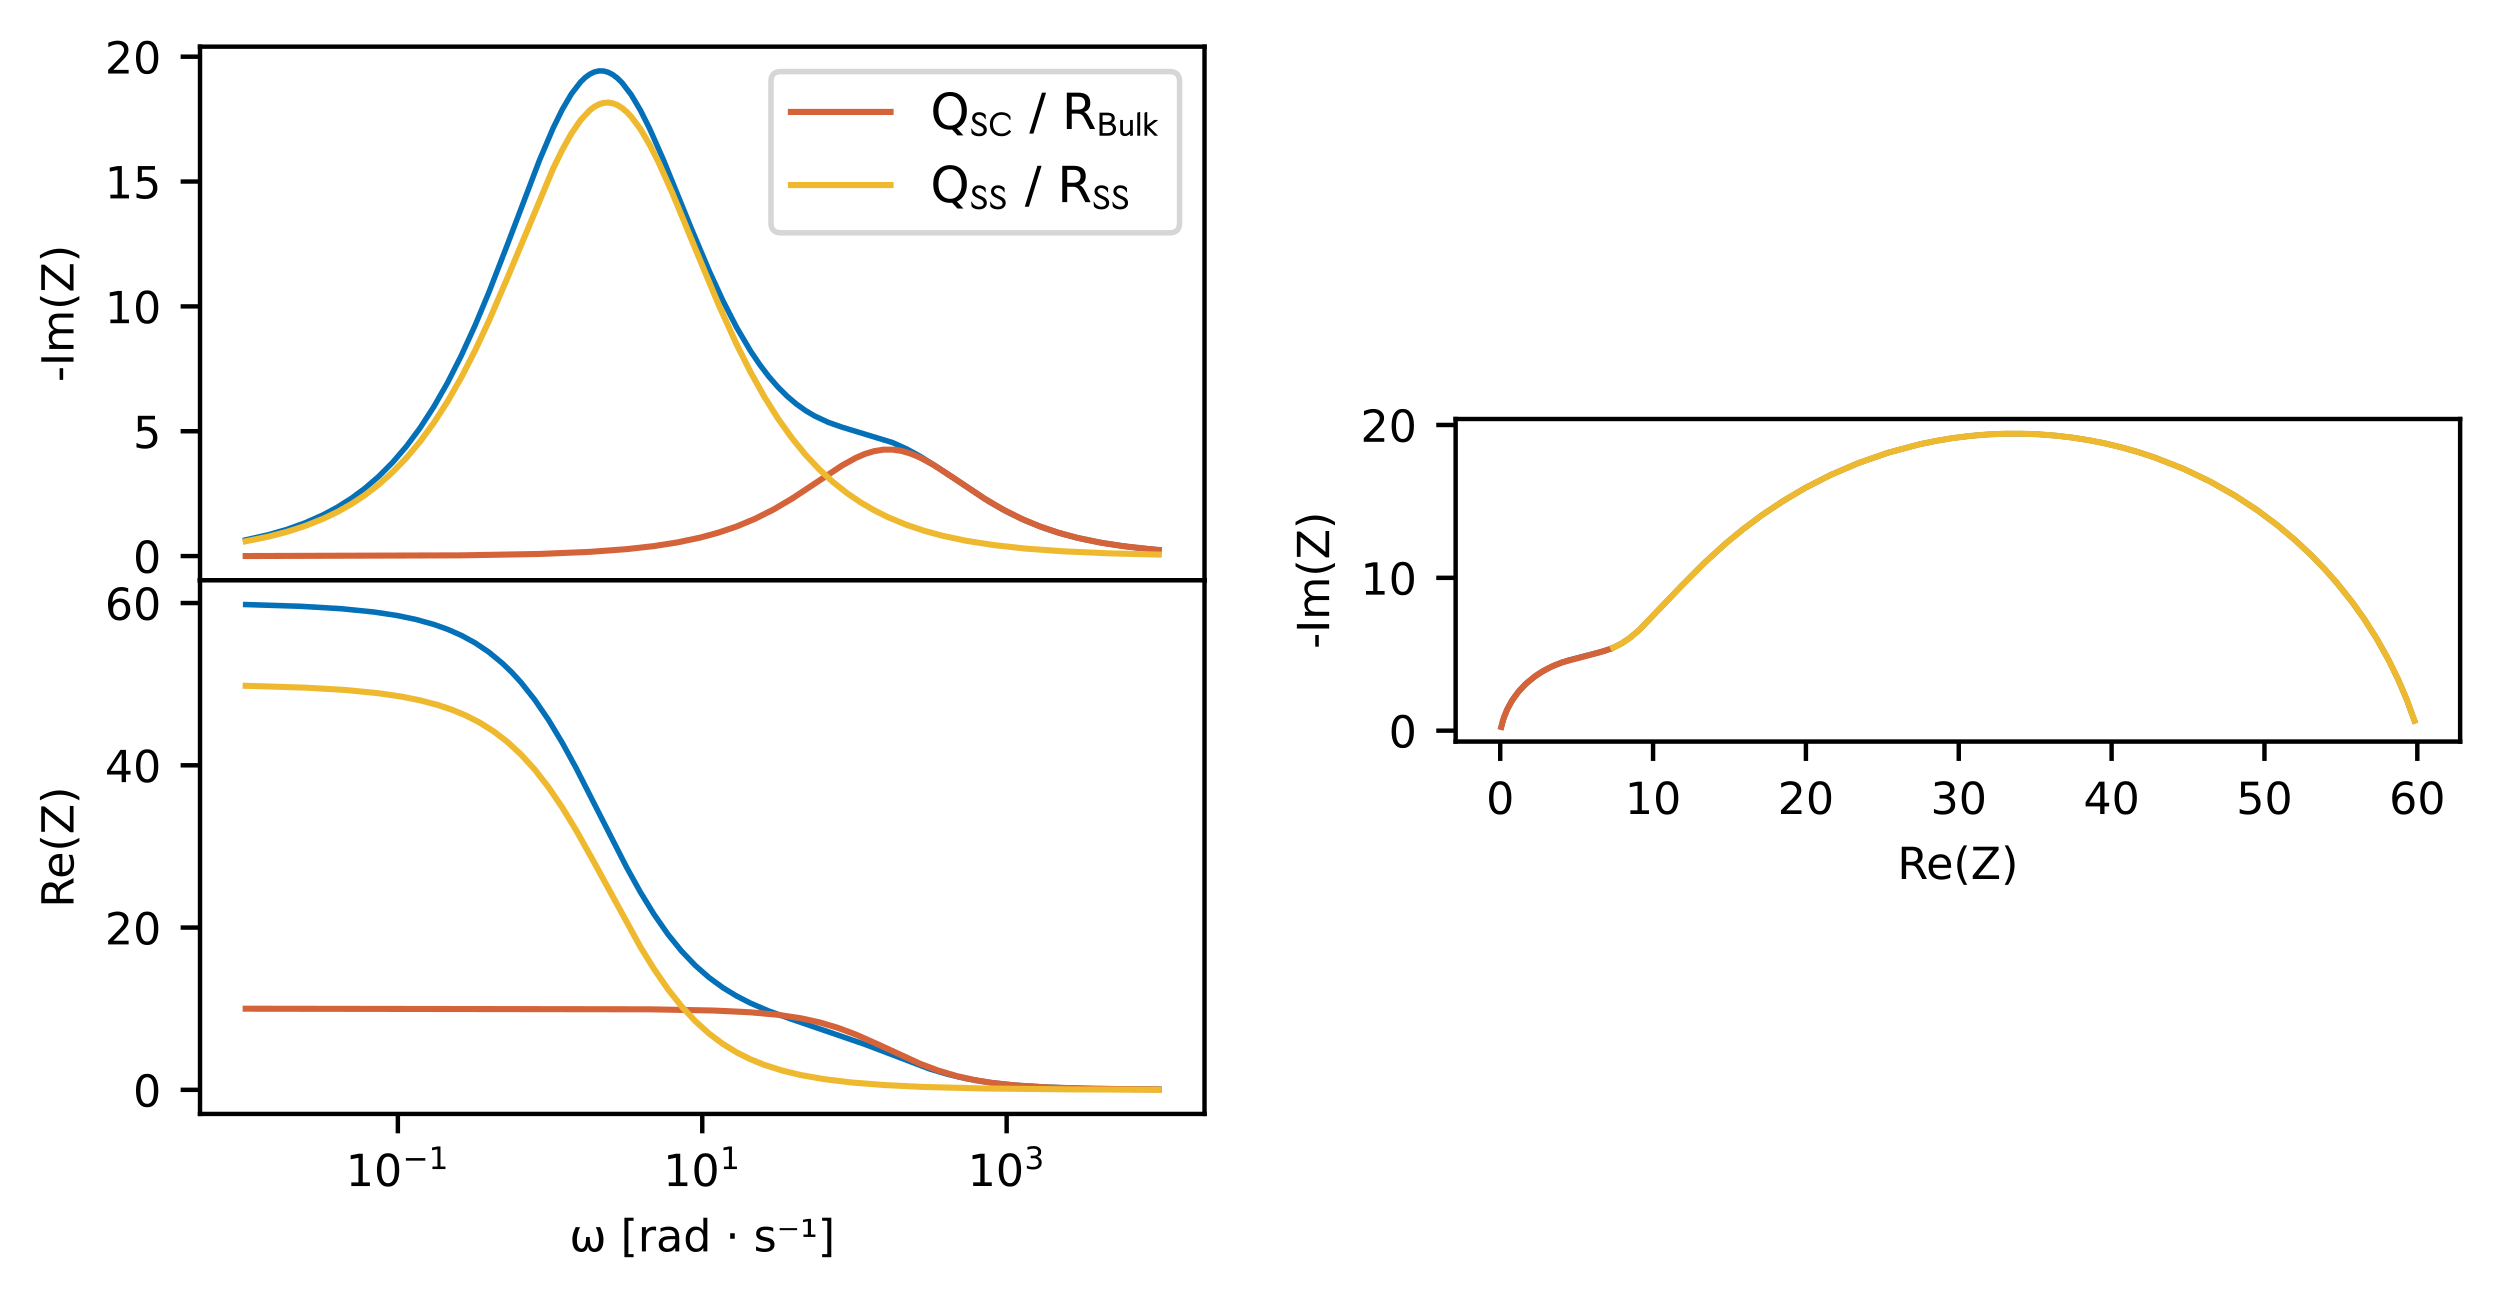 <?xml version="1.0" encoding="utf-8" standalone="no"?>
<!DOCTYPE svg PUBLIC "-//W3C//DTD SVG 1.1//EN"
  "http://www.w3.org/Graphics/SVG/1.1/DTD/svg11.dtd">
<!-- Created with matplotlib (https://matplotlib.org/) -->
<svg height="234.867pt" version="1.1" viewBox="0 0 451.511 234.867" width="451.511pt" xmlns="http://www.w3.org/2000/svg" xmlns:xlink="http://www.w3.org/1999/xlink">
 <defs>
  <style type="text/css">
*{stroke-linecap:butt;stroke-linejoin:round;}
  </style>
 </defs>
 <g id="figure_1">
  <g id="patch_1">
   <path d="M 0 234.867 
L 451.511 234.867 
L 451.511 0 
L 0 0 
z
" style="fill:#ffffff;"/>
  </g>
  <g id="axes_1">
   <g id="patch_2">
    <path d="M 36.123 104.804 
L 217.54 104.804 
L 217.54 8.426 
L 36.123 8.426 
z
" style="fill:#ffffff;"/>
   </g>
   <g id="matplotlib.axis_1"/>
   <g id="matplotlib.axis_2">
    <g id="ytick_1">
     <g id="line2d_1">
      <defs>
       <path d="M 0 0 
L -3.5 0 
" id="m0606ff67c3" style="stroke:#000000;stroke-width:0.8;"/>
      </defs>
      <g>
       <use style="stroke:#000000;stroke-width:0.8;" x="36.123" xlink:href="#m0606ff67c3" y="100.43"/>
      </g>
     </g>
     <g id="text_1">
      <!-- 0 -->
      <defs>
       <path d="M 31.781 66.406 
Q 24.172 66.406 20.328 58.906 
Q 16.5 51.422 16.5 36.375 
Q 16.5 21.391 20.328 13.891 
Q 24.172 6.391 31.781 6.391 
Q 39.453 6.391 43.281 13.891 
Q 47.125 21.391 47.125 36.375 
Q 47.125 51.422 43.281 58.906 
Q 39.453 66.406 31.781 66.406 
z
M 31.781 74.219 
Q 44.047 74.219 50.516 64.516 
Q 56.984 54.828 56.984 36.375 
Q 56.984 17.969 50.516 8.266 
Q 44.047 -1.422 31.781 -1.422 
Q 19.531 -1.422 13.062 8.266 
Q 6.594 17.969 6.594 36.375 
Q 6.594 54.828 13.062 64.516 
Q 19.531 74.219 31.781 74.219 
z
" id="DejaVuSans-48"/>
      </defs>
      <g transform="translate(24.032 103.469)scale(0.08 -0.08)">
       <use xlink:href="#DejaVuSans-48"/>
      </g>
     </g>
    </g>
    <g id="ytick_2">
     <g id="line2d_2">
      <g>
       <use style="stroke:#000000;stroke-width:0.8;" x="36.123" xlink:href="#m0606ff67c3" y="77.882"/>
      </g>
     </g>
     <g id="text_2">
      <!-- 5 -->
      <defs>
       <path d="M 10.797 72.906 
L 49.516 72.906 
L 49.516 64.594 
L 19.828 64.594 
L 19.828 46.734 
Q 21.969 47.469 24.109 47.828 
Q 26.266 48.188 28.422 48.188 
Q 40.625 48.188 47.75 41.5 
Q 54.891 34.812 54.891 23.391 
Q 54.891 11.625 47.562 5.094 
Q 40.234 -1.422 26.906 -1.422 
Q 22.312 -1.422 17.547 -0.641 
Q 12.797 0.141 7.719 1.703 
L 7.719 11.625 
Q 12.109 9.234 16.797 8.062 
Q 21.484 6.891 26.703 6.891 
Q 35.156 6.891 40.078 11.328 
Q 45.016 15.766 45.016 23.391 
Q 45.016 31 40.078 35.438 
Q 35.156 39.891 26.703 39.891 
Q 22.75 39.891 18.812 39.016 
Q 14.891 38.141 10.797 36.281 
z
" id="DejaVuSans-53"/>
      </defs>
      <g transform="translate(24.032 80.922)scale(0.08 -0.08)">
       <use xlink:href="#DejaVuSans-53"/>
      </g>
     </g>
    </g>
    <g id="ytick_3">
     <g id="line2d_3">
      <g>
       <use style="stroke:#000000;stroke-width:0.8;" x="36.123" xlink:href="#m0606ff67c3" y="55.335"/>
      </g>
     </g>
     <g id="text_3">
      <!-- 10 -->
      <defs>
       <path d="M 12.406 8.297 
L 28.516 8.297 
L 28.516 63.922 
L 10.984 60.406 
L 10.984 69.391 
L 28.422 72.906 
L 38.281 72.906 
L 38.281 8.297 
L 54.391 8.297 
L 54.391 0 
L 12.406 0 
z
" id="DejaVuSans-49"/>
      </defs>
      <g transform="translate(18.942 58.374)scale(0.08 -0.08)">
       <use xlink:href="#DejaVuSans-49"/>
       <use x="63.623" xlink:href="#DejaVuSans-48"/>
      </g>
     </g>
    </g>
    <g id="ytick_4">
     <g id="line2d_4">
      <g>
       <use style="stroke:#000000;stroke-width:0.8;" x="36.123" xlink:href="#m0606ff67c3" y="32.787"/>
      </g>
     </g>
     <g id="text_4">
      <!-- 15 -->
      <g transform="translate(18.942 35.826)scale(0.08 -0.08)">
       <use xlink:href="#DejaVuSans-49"/>
       <use x="63.623" xlink:href="#DejaVuSans-53"/>
      </g>
     </g>
    </g>
    <g id="ytick_5">
     <g id="line2d_5">
      <g>
       <use style="stroke:#000000;stroke-width:0.8;" x="36.123" xlink:href="#m0606ff67c3" y="10.239"/>
      </g>
     </g>
     <g id="text_5">
      <!-- 20 -->
      <defs>
       <path d="M 19.188 8.297 
L 53.609 8.297 
L 53.609 0 
L 7.328 0 
L 7.328 8.297 
Q 12.938 14.109 22.625 23.891 
Q 32.328 33.688 34.812 36.531 
Q 39.547 41.844 41.422 45.531 
Q 43.312 49.219 43.312 52.781 
Q 43.312 58.594 39.234 62.25 
Q 35.156 65.922 28.609 65.922 
Q 23.969 65.922 18.812 64.312 
Q 13.672 62.703 7.812 59.422 
L 7.812 69.391 
Q 13.766 71.781 18.938 73 
Q 24.125 74.219 28.422 74.219 
Q 39.75 74.219 46.484 68.547 
Q 53.219 62.891 53.219 53.422 
Q 53.219 48.922 51.531 44.891 
Q 49.859 40.875 45.406 35.406 
Q 44.188 33.984 37.641 27.219 
Q 31.109 20.453 19.188 8.297 
z
" id="DejaVuSans-50"/>
      </defs>
      <g transform="translate(18.942 13.279)scale(0.08 -0.08)">
       <use xlink:href="#DejaVuSans-50"/>
       <use x="63.623" xlink:href="#DejaVuSans-48"/>
      </g>
     </g>
    </g>
    <g id="text_6">
     <!-- -Im(Z) -->
     <defs>
      <path d="M 4.891 31.391 
L 31.203 31.391 
L 31.203 23.391 
L 4.891 23.391 
z
" id="DejaVuSans-45"/>
      <path d="M 9.812 72.906 
L 19.672 72.906 
L 19.672 0 
L 9.812 0 
z
" id="DejaVuSans-73"/>
      <path d="M 52 44.188 
Q 55.375 50.25 60.062 53.125 
Q 64.75 56 71.094 56 
Q 79.641 56 84.281 50.016 
Q 88.922 44.047 88.922 33.016 
L 88.922 0 
L 79.891 0 
L 79.891 32.719 
Q 79.891 40.578 77.094 44.375 
Q 74.312 48.188 68.609 48.188 
Q 61.625 48.188 57.562 43.547 
Q 53.516 38.922 53.516 30.906 
L 53.516 0 
L 44.484 0 
L 44.484 32.719 
Q 44.484 40.625 41.703 44.406 
Q 38.922 48.188 33.109 48.188 
Q 26.219 48.188 22.156 43.531 
Q 18.109 38.875 18.109 30.906 
L 18.109 0 
L 9.078 0 
L 9.078 54.688 
L 18.109 54.688 
L 18.109 46.188 
Q 21.188 51.219 25.484 53.609 
Q 29.781 56 35.688 56 
Q 41.656 56 45.828 52.969 
Q 50 49.953 52 44.188 
z
" id="DejaVuSans-109"/>
      <path d="M 31 75.875 
Q 24.469 64.656 21.281 53.656 
Q 18.109 42.672 18.109 31.391 
Q 18.109 20.125 21.312 9.062 
Q 24.516 -2 31 -13.188 
L 23.188 -13.188 
Q 15.875 -1.703 12.234 9.375 
Q 8.594 20.453 8.594 31.391 
Q 8.594 42.281 12.203 53.312 
Q 15.828 64.359 23.188 75.875 
z
" id="DejaVuSans-40"/>
      <path d="M 5.609 72.906 
L 62.891 72.906 
L 62.891 65.375 
L 16.797 8.297 
L 64.016 8.297 
L 64.016 0 
L 4.5 0 
L 4.5 7.516 
L 50.594 64.594 
L 5.609 64.594 
z
" id="DejaVuSans-90"/>
      <path d="M 8.016 75.875 
L 15.828 75.875 
Q 23.141 64.359 26.781 53.312 
Q 30.422 42.281 30.422 31.391 
Q 30.422 20.453 26.781 9.375 
Q 23.141 -1.703 15.828 -13.188 
L 8.016 -13.188 
Q 14.5 -2 17.703 9.062 
Q 20.906 20.125 20.906 31.391 
Q 20.906 42.672 17.703 53.656 
Q 14.5 64.656 8.016 75.875 
z
" id="DejaVuSans-41"/>
     </defs>
     <g transform="translate(13.279 68.995)rotate(-90)scale(0.08 -0.08)">
      <use xlink:href="#DejaVuSans-45"/>
      <use x="36.084" xlink:href="#DejaVuSans-73"/>
      <use x="65.576" xlink:href="#DejaVuSans-109"/>
      <use x="162.988" xlink:href="#DejaVuSans-40"/>
      <use x="202.002" xlink:href="#DejaVuSans-90"/>
      <use x="270.508" xlink:href="#DejaVuSans-41"/>
     </g>
    </g>
   </g>
   <g id="line2d_6">
    <path clip-path="url(#p1d1121c92b)" d="M 44.369 97.506 
L 48.513 96.569 
L 51.828 95.61 
L 55.143 94.416 
L 58.458 92.934 
L 60.944 91.593 
L 63.43 90.021 
L 65.917 88.181 
L 68.403 86.033 
L 70.889 83.533 
L 73.376 80.635 
L 75.862 77.292 
L 78.348 73.46 
L 80.835 69.103 
L 83.321 64.198 
L 85.807 58.749 
L 88.293 52.798 
L 91.609 44.255 
L 97.41 28.987 
L 99.896 23.137 
L 101.554 19.759 
L 103.211 16.941 
L 104.869 14.79 
L 105.698 13.993 
L 106.526 13.393 
L 107.355 12.997 
L 108.184 12.807 
L 109.013 12.825 
L 109.841 13.051 
L 110.67 13.481 
L 111.499 14.108 
L 112.328 14.926 
L 113.985 17.092 
L 115.643 19.881 
L 117.3 23.176 
L 119.787 28.798 
L 124.759 41.036 
L 128.074 48.912 
L 130.561 54.312 
L 133.047 59.148 
L 135.533 63.365 
L 137.191 65.824 
L 138.848 68.004 
L 140.506 69.913 
L 142.163 71.563 
L 143.821 72.97 
L 145.478 74.153 
L 147.136 75.135 
L 149.622 76.29 
L 152.109 77.161 
L 161.225 79.943 
L 163.711 81.065 
L 166.198 82.425 
L 169.513 84.533 
L 178.629 90.606 
L 181.944 92.471 
L 185.259 94.057 
L 188.574 95.368 
L 191.889 96.432 
L 195.205 97.285 
L 199.348 98.108 
L 204.321 98.823 
L 209.294 99.321 
L 209.294 99.321 
" style="fill:none;stroke:#0370b8;stroke-linecap:square;"/>
   </g>
   <g id="line2d_7">
    <path clip-path="url(#p1d1121c92b)" d="M 44.369 100.423 
L 83.321 100.297 
L 97.41 100.046 
L 106.526 99.669 
L 113.156 99.18 
L 118.129 98.621 
L 122.273 97.972 
L 126.417 97.101 
L 129.732 96.199 
L 133.047 95.076 
L 136.362 93.694 
L 139.677 92.029 
L 142.992 90.082 
L 147.136 87.345 
L 152.109 84.05 
L 154.595 82.68 
L 156.252 81.97 
L 157.91 81.469 
L 159.567 81.207 
L 161.225 81.203 
L 162.883 81.455 
L 164.54 81.947 
L 166.198 82.651 
L 168.684 84.013 
L 171.999 86.171 
L 177.8 90.043 
L 181.115 91.995 
L 184.431 93.666 
L 187.746 95.053 
L 191.061 96.181 
L 194.376 97.086 
L 198.52 97.961 
L 202.663 98.612 
L 207.636 99.175 
L 209.294 99.321 
L 209.294 99.321 
" style="fill:none;stroke:#d56339;stroke-linecap:square;stroke-width:1.1;"/>
   </g>
   <g id="line2d_8">
    <path clip-path="url(#p1d1121c92b)" d="M 44.369 97.758 
L 48.513 96.912 
L 51.828 96.048 
L 55.143 94.977 
L 58.458 93.649 
L 60.944 92.451 
L 63.43 91.049 
L 65.917 89.41 
L 68.403 87.501 
L 70.889 85.282 
L 73.376 82.712 
L 75.862 79.751 
L 78.348 76.357 
L 80.835 72.496 
L 83.321 68.143 
L 85.807 63.293 
L 88.293 57.971 
L 91.609 50.261 
L 99.896 30.447 
L 101.554 27.055 
L 103.211 24.098 
L 104.869 21.684 
L 106.526 19.906 
L 107.355 19.279 
L 108.184 18.837 
L 109.013 18.585 
L 109.841 18.524 
L 110.67 18.657 
L 111.499 18.98 
L 112.328 19.492 
L 113.156 20.185 
L 113.985 21.054 
L 115.643 23.278 
L 117.3 26.076 
L 118.958 29.343 
L 121.444 34.884 
L 125.588 44.95 
L 129.732 54.908 
L 133.047 62.219 
L 135.533 67.17 
L 138.02 71.627 
L 140.506 75.589 
L 142.992 79.078 
L 145.478 82.127 
L 147.965 84.775 
L 150.451 87.064 
L 152.937 89.035 
L 155.424 90.727 
L 157.91 92.176 
L 160.396 93.414 
L 163.711 94.787 
L 167.026 95.895 
L 170.341 96.788 
L 174.485 97.664 
L 179.458 98.443 
L 185.259 99.081 
L 191.889 99.564 
L 200.177 99.932 
L 209.294 100.16 
L 209.294 100.16 
" style="fill:none;stroke:#eeb92e;stroke-linecap:square;stroke-width:1.1;"/>
   </g>
   <g id="patch_3">
    <path d="M 36.123 104.804 
L 36.123 8.426 
" style="fill:none;stroke:#000000;stroke-linecap:square;stroke-linejoin:miter;stroke-width:0.8;"/>
   </g>
   <g id="patch_4">
    <path d="M 217.54 104.804 
L 217.54 8.426 
" style="fill:none;stroke:#000000;stroke-linecap:square;stroke-linejoin:miter;stroke-width:0.8;"/>
   </g>
   <g id="patch_5">
    <path d="M 36.123 104.804 
L 217.54 104.804 
" style="fill:none;stroke:#000000;stroke-linecap:square;stroke-linejoin:miter;stroke-width:0.8;"/>
   </g>
   <g id="patch_6">
    <path d="M 36.123 8.426 
L 217.54 8.426 
" style="fill:none;stroke:#000000;stroke-linecap:square;stroke-linejoin:miter;stroke-width:0.8;"/>
   </g>
   <g id="legend_1">
    <g id="patch_7">
     <path d="M 141.04 42.047 
L 211.24 42.047 
Q 213.04 42.047 213.04 40.247 
L 213.04 14.726 
Q 213.04 12.926 211.24 12.926 
L 141.04 12.926 
Q 139.24 12.926 139.24 14.726 
L 139.24 40.247 
Q 139.24 42.047 141.04 42.047 
z
" style="fill:#ffffff;opacity:0.8;stroke:#cccccc;stroke-linejoin:miter;"/>
    </g>
    <g id="line2d_9">
     <path d="M 142.84 20.214 
L 160.84 20.214 
" style="fill:none;stroke:#d56339;stroke-linecap:square;stroke-width:1.1;"/>
    </g>
    <g id="line2d_10"/>
    <g id="text_7">
     <!-- Q$\rm _{SC}$ / R$\rm _{Bulk}$ -->
     <defs>
      <path d="M 39.406 66.219 
Q 28.656 66.219 22.328 58.203 
Q 16.016 50.203 16.016 36.375 
Q 16.016 22.609 22.328 14.594 
Q 28.656 6.594 39.406 6.594 
Q 50.141 6.594 56.422 14.594 
Q 62.703 22.609 62.703 36.375 
Q 62.703 50.203 56.422 58.203 
Q 50.141 66.219 39.406 66.219 
z
M 53.219 1.312 
L 66.219 -12.891 
L 54.297 -12.891 
L 43.5 -1.219 
Q 41.891 -1.312 41.031 -1.359 
Q 40.188 -1.422 39.406 -1.422 
Q 24.031 -1.422 14.812 8.859 
Q 5.609 19.141 5.609 36.375 
Q 5.609 53.656 14.812 63.938 
Q 24.031 74.219 39.406 74.219 
Q 54.734 74.219 63.906 63.938 
Q 73.094 53.656 73.094 36.375 
Q 73.094 23.688 67.984 14.641 
Q 62.891 5.609 53.219 1.312 
z
" id="DejaVuSans-81"/>
      <path d="M 44.906 47.703 
L 43 47.703 
Q 40.594 53.703 35.797 56.844 
Q 31 60 25.203 60 
Q 20.594 60 17.594 57.203 
Q 14.594 54.406 14.594 50.5 
Q 14.594 43.5 28.703 37.797 
Q 39.406 33.594 43.75 28.844 
Q 48.094 24.094 48.094 16.797 
Q 48.094 9.406 42.406 4.094 
Q 36.297 -1.406 25.797 -1.406 
Q 11.203 -1.406 4.5 7 
L 3.203 20.5 
L 5 20.5 
Q 8.297 13.203 14 9.703 
Q 19.703 6.203 25.406 6.203 
Q 31.703 6.203 35.453 8.844 
Q 39.203 11.5 39.203 15.797 
Q 39.203 20.297 36.203 23.297 
Q 33.203 26.297 26.406 29.094 
Q 15.5 33.5 10.797 38.25 
Q 6.094 43 6.094 50.094 
Q 6.094 58 11.594 62.797 
Q 17.094 67.594 25.703 67.594 
Q 38.094 67.594 44.906 59.594 
z
" id="STIXGeneral-Regular-120242"/>
      <path d="M 58.594 17 
L 63.703 11.906 
Q 53.406 -1.406 36.406 -1.406 
Q 20.703 -1.406 11.703 8.25 
Q 2.703 17.906 2.703 33.297 
Q 2.703 48.094 12.047 57.844 
Q 21.406 67.594 36.297 67.594 
Q 43.797 67.594 50.688 64.641 
Q 57.594 61.703 61.703 55.406 
L 61.703 45.297 
L 59.797 45.297 
Q 56.5 53.297 50.141 56.641 
Q 43.797 60 36.406 60 
Q 25.297 60 18.438 52.453 
Q 11.594 44.906 11.594 33.5 
Q 11.594 21.094 18.297 13.641 
Q 25 6.203 36.703 6.203 
Q 49 6.203 58.594 17 
z
" id="STIXGeneral-Regular-120226"/>
      <path id="DejaVuSans-32"/>
      <path d="M 25.391 72.906 
L 33.688 72.906 
L 8.297 -9.281 
L 0 -9.281 
z
" id="DejaVuSans-47"/>
      <path d="M 44.391 34.188 
Q 47.562 33.109 50.562 29.594 
Q 53.562 26.078 56.594 19.922 
L 66.609 0 
L 56 0 
L 46.688 18.703 
Q 43.062 26.031 39.672 28.422 
Q 36.281 30.812 30.422 30.812 
L 19.672 30.812 
L 19.672 0 
L 9.812 0 
L 9.812 72.906 
L 32.078 72.906 
Q 44.578 72.906 50.734 67.672 
Q 56.891 62.453 56.891 51.906 
Q 56.891 45.016 53.688 40.469 
Q 50.484 35.938 44.391 34.188 
z
M 19.672 64.797 
L 19.672 38.922 
L 32.078 38.922 
Q 39.203 38.922 42.844 42.219 
Q 46.484 45.516 46.484 51.906 
Q 46.484 58.297 42.844 61.547 
Q 39.203 64.797 32.078 64.797 
z
" id="DejaVuSans-82"/>
      <path d="M 7.406 66.203 
L 27.906 66.203 
Q 51.094 66.203 51.094 49.906 
Q 51.094 40.797 41.906 36.594 
Q 54.703 32.5 54.703 19.297 
Q 54.703 14.094 51.797 9.594 
Q 48.906 5.094 44.094 2.594 
Q 38.906 0 31.406 0 
L 7.406 0 
z
M 16.094 39.406 
L 25.094 39.406 
Q 33.906 39.406 38.047 41.953 
Q 42.203 44.5 42.203 49.906 
Q 42.203 54.5 39.047 56.641 
Q 35.906 58.797 29.094 58.797 
L 16.094 58.797 
z
M 16.094 7.406 
L 28.703 7.406 
Q 37.406 7.406 41.594 10.953 
Q 45.797 14.5 45.797 20.203 
Q 45.797 23.797 43.844 26.547 
Q 41.906 29.297 38.5 30.406 
Q 34.406 31.703 24 31.703 
L 16.094 31.703 
z
" id="STIXGeneral-Regular-120225"/>
      <path d="M 43 1.297 
L 35.906 -1.094 
L 35 -0.594 
L 34.797 5.906 
Q 31.906 2.703 27.75 0.844 
Q 23.594 -1 19.703 -1 
Q 13.703 -1 9 3.5 
Q 6.297 7 6.297 13.094 
L 6.297 45.297 
L 14.203 45.297 
L 14.203 14.906 
Q 14.203 6.094 22.406 6.094 
Q 25.203 6.094 29.094 9.047 
Q 33 12 34.5 16.094 
L 34.5 45.297 
L 42.406 45.297 
L 42.406 12.797 
Q 42.406 6.203 43 1.297 
z
" id="STIXGeneral-Regular-120270"/>
      <path d="M 14.406 0 
L 6.094 0 
L 6.094 66 
L 13.5 68.406 
L 14.406 67.906 
z
" id="STIXGeneral-Regular-120261"/>
      <path d="M 45.203 0 
L 34.906 0 
L 14.203 20.703 
L 14.203 0 
L 6.297 0 
L 6.297 66 
L 13.297 68.406 
L 14.203 67.906 
L 14.203 30.297 
L 34 45.297 
L 44.406 45.297 
L 44.406 43.906 
L 19.797 25.5 
z
" id="STIXGeneral-Regular-120260"/>
     </defs>
     <g transform="translate(168.04 23.364)scale(0.09 -0.09)">
      <use transform="translate(0 0.781)" xlink:href="#DejaVuSans-81"/>
      <use transform="translate(79.504 -12.808)scale(0.7)" xlink:href="#STIXGeneral-Regular-120242"/>
      <use transform="translate(117.374 -12.808)scale(0.7)" xlink:href="#STIXGeneral-Regular-120226"/>
      <use transform="translate(166.608 0.781)" xlink:href="#DejaVuSans-32"/>
      <use transform="translate(198.396 0.781)" xlink:href="#DejaVuSans-47"/>
      <use transform="translate(232.087 0.781)" xlink:href="#DejaVuSans-32"/>
      <use transform="translate(263.874 0.781)" xlink:href="#DejaVuSans-82"/>
      <use transform="translate(334.149 -12.808)scale(0.7)" xlink:href="#STIXGeneral-Regular-120225"/>
      <use transform="translate(376.429 -12.808)scale(0.7)" xlink:href="#STIXGeneral-Regular-120270"/>
      <use transform="translate(410.799 -12.808)scale(0.7)" xlink:href="#STIXGeneral-Regular-120261"/>
      <use transform="translate(425.149 -12.808)scale(0.7)" xlink:href="#STIXGeneral-Regular-120260"/>
     </g>
    </g>
    <g id="line2d_11">
     <path d="M 142.84 33.425 
L 160.84 33.425 
" style="fill:none;stroke:#eeb92e;stroke-linecap:square;stroke-width:1.1;"/>
    </g>
    <g id="line2d_12"/>
    <g id="text_8">
     <!-- Q$\rm _{SS}$ / R$\rm _{SS}$ -->
     <g transform="translate(168.04 36.575)scale(0.09 -0.09)">
      <use transform="translate(0 0.781)" xlink:href="#DejaVuSans-81"/>
      <use transform="translate(79.504 -12.808)scale(0.7)" xlink:href="#STIXGeneral-Regular-120242"/>
      <use transform="translate(117.374 -12.808)scale(0.7)" xlink:href="#STIXGeneral-Regular-120242"/>
      <use transform="translate(157.508 0.781)" xlink:href="#DejaVuSans-32"/>
      <use transform="translate(189.296 0.781)" xlink:href="#DejaVuSans-47"/>
      <use transform="translate(222.987 0.781)" xlink:href="#DejaVuSans-32"/>
      <use transform="translate(254.774 0.781)" xlink:href="#DejaVuSans-82"/>
      <use transform="translate(325.049 -12.808)scale(0.7)" xlink:href="#STIXGeneral-Regular-120242"/>
      <use transform="translate(362.919 -12.808)scale(0.7)" xlink:href="#STIXGeneral-Regular-120242"/>
     </g>
    </g>
   </g>
  </g>
  <g id="axes_2">
   <g id="patch_8">
    <path d="M 36.123 201.182 
L 217.54 201.182 
L 217.54 104.804 
L 36.123 104.804 
z
" style="fill:#ffffff;"/>
   </g>
   <g id="matplotlib.axis_3">
    <g id="xtick_1">
     <g id="line2d_13">
      <defs>
       <path d="M 0 0 
L 0 3.5 
" id="m876bde3105" style="stroke:#000000;stroke-width:0.8;"/>
      </defs>
      <g>
       <use style="stroke:#000000;stroke-width:0.8;" x="71.856" xlink:href="#m876bde3105" y="201.182"/>
      </g>
     </g>
     <g id="text_9">
      <!-- $\mathdefault{10^{-1}}$ -->
      <defs>
       <path d="M 10.594 35.5 
L 73.188 35.5 
L 73.188 27.203 
L 10.594 27.203 
z
" id="DejaVuSans-8722"/>
      </defs>
      <g transform="translate(62.456 214.261)scale(0.08 -0.08)">
       <use transform="translate(0 0.684)" xlink:href="#DejaVuSans-49"/>
       <use transform="translate(63.623 0.684)" xlink:href="#DejaVuSans-48"/>
       <use transform="translate(128.203 38.966)scale(0.7)" xlink:href="#DejaVuSans-8722"/>
       <use transform="translate(186.855 38.966)scale(0.7)" xlink:href="#DejaVuSans-49"/>
      </g>
     </g>
    </g>
    <g id="xtick_2">
     <g id="line2d_14">
      <g>
       <use style="stroke:#000000;stroke-width:0.8;" x="126.831" xlink:href="#m876bde3105" y="201.182"/>
      </g>
     </g>
     <g id="text_10">
      <!-- $\mathdefault{10^{1}}$ -->
      <g transform="translate(119.791 214.261)scale(0.08 -0.08)">
       <use transform="translate(0 0.684)" xlink:href="#DejaVuSans-49"/>
       <use transform="translate(63.623 0.684)" xlink:href="#DejaVuSans-48"/>
       <use transform="translate(128.203 38.966)scale(0.7)" xlink:href="#DejaVuSans-49"/>
      </g>
     </g>
    </g>
    <g id="xtick_3">
     <g id="line2d_15">
      <g>
       <use style="stroke:#000000;stroke-width:0.8;" x="181.806" xlink:href="#m876bde3105" y="201.182"/>
      </g>
     </g>
     <g id="text_11">
      <!-- $\mathdefault{10^{3}}$ -->
      <defs>
       <path d="M 40.578 39.312 
Q 47.656 37.797 51.625 33 
Q 55.609 28.219 55.609 21.188 
Q 55.609 10.406 48.188 4.484 
Q 40.766 -1.422 27.094 -1.422 
Q 22.516 -1.422 17.656 -0.516 
Q 12.797 0.391 7.625 2.203 
L 7.625 11.719 
Q 11.719 9.328 16.594 8.109 
Q 21.484 6.891 26.812 6.891 
Q 36.078 6.891 40.938 10.547 
Q 45.797 14.203 45.797 21.188 
Q 45.797 27.641 41.281 31.266 
Q 36.766 34.906 28.719 34.906 
L 20.219 34.906 
L 20.219 43.016 
L 29.109 43.016 
Q 36.375 43.016 40.234 45.922 
Q 44.094 48.828 44.094 54.297 
Q 44.094 59.906 40.109 62.906 
Q 36.141 65.922 28.719 65.922 
Q 24.656 65.922 20.016 65.031 
Q 15.375 64.156 9.812 62.312 
L 9.812 71.094 
Q 15.438 72.656 20.344 73.438 
Q 25.25 74.219 29.594 74.219 
Q 40.828 74.219 47.359 69.109 
Q 53.906 64.016 53.906 55.328 
Q 53.906 49.266 50.438 45.094 
Q 46.969 40.922 40.578 39.312 
z
" id="DejaVuSans-51"/>
      </defs>
      <g transform="translate(174.766 214.261)scale(0.08 -0.08)">
       <use transform="translate(0 0.766)" xlink:href="#DejaVuSans-49"/>
       <use transform="translate(63.623 0.766)" xlink:href="#DejaVuSans-48"/>
       <use transform="translate(128.203 39.047)scale(0.7)" xlink:href="#DejaVuSans-51"/>
      </g>
     </g>
    </g>
    <g id="text_12">
     <!-- ω [rad · s⁻¹] -->
     <defs>
      <path d="M 26.859 -1.422 
Q 6.594 -1.422 6.594 27.594 
Q 6.594 39.062 14.156 54.688 
L 23.828 54.688 
Q 16.844 39.062 16.844 27.344 
Q 16.844 6.203 27.688 6.203 
Q 37.594 6.203 37.594 32.469 
L 45.906 32.469 
Q 45.906 6.203 55.812 6.203 
Q 66.656 6.203 66.656 27.344 
Q 66.656 39.062 59.672 54.688 
L 69.344 54.688 
Q 76.906 39.062 76.906 27.594 
Q 76.906 -1.422 56.641 -1.422 
Q 43.359 -1.422 41.75 13.188 
Q 39.75 -1.422 26.859 -1.422 
z
" id="DejaVuSans-969"/>
      <path d="M 8.594 75.984 
L 29.297 75.984 
L 29.297 69 
L 17.578 69 
L 17.578 -6.203 
L 29.297 -6.203 
L 29.297 -13.188 
L 8.594 -13.188 
z
" id="DejaVuSans-91"/>
      <path d="M 41.109 46.297 
Q 39.594 47.172 37.812 47.578 
Q 36.031 48 33.891 48 
Q 26.266 48 22.188 43.047 
Q 18.109 38.094 18.109 28.812 
L 18.109 0 
L 9.078 0 
L 9.078 54.688 
L 18.109 54.688 
L 18.109 46.188 
Q 20.953 51.172 25.484 53.578 
Q 30.031 56 36.531 56 
Q 37.453 56 38.578 55.875 
Q 39.703 55.766 41.062 55.516 
z
" id="DejaVuSans-114"/>
      <path d="M 34.281 27.484 
Q 23.391 27.484 19.188 25 
Q 14.984 22.516 14.984 16.5 
Q 14.984 11.719 18.141 8.906 
Q 21.297 6.109 26.703 6.109 
Q 34.188 6.109 38.703 11.406 
Q 43.219 16.703 43.219 25.484 
L 43.219 27.484 
z
M 52.203 31.203 
L 52.203 0 
L 43.219 0 
L 43.219 8.297 
Q 40.141 3.328 35.547 0.953 
Q 30.953 -1.422 24.312 -1.422 
Q 15.922 -1.422 10.953 3.297 
Q 6 8.016 6 15.922 
Q 6 25.141 12.172 29.828 
Q 18.359 34.516 30.609 34.516 
L 43.219 34.516 
L 43.219 35.406 
Q 43.219 41.609 39.141 45 
Q 35.062 48.391 27.688 48.391 
Q 23 48.391 18.547 47.266 
Q 14.109 46.141 10.016 43.891 
L 10.016 52.203 
Q 14.938 54.109 19.578 55.047 
Q 24.219 56 28.609 56 
Q 40.484 56 46.344 49.844 
Q 52.203 43.703 52.203 31.203 
z
" id="DejaVuSans-97"/>
      <path d="M 45.406 46.391 
L 45.406 75.984 
L 54.391 75.984 
L 54.391 0 
L 45.406 0 
L 45.406 8.203 
Q 42.578 3.328 38.25 0.953 
Q 33.938 -1.422 27.875 -1.422 
Q 17.969 -1.422 11.734 6.484 
Q 5.516 14.406 5.516 27.297 
Q 5.516 40.188 11.734 48.094 
Q 17.969 56 27.875 56 
Q 33.938 56 38.25 53.625 
Q 42.578 51.266 45.406 46.391 
z
M 14.797 27.297 
Q 14.797 17.391 18.875 11.75 
Q 22.953 6.109 30.078 6.109 
Q 37.203 6.109 41.297 11.75 
Q 45.406 17.391 45.406 27.297 
Q 45.406 37.203 41.297 42.844 
Q 37.203 48.484 30.078 48.484 
Q 22.953 48.484 18.875 42.844 
Q 14.797 37.203 14.797 27.297 
z
" id="DejaVuSans-100"/>
      <path d="M 10.688 40.922 
L 21 40.922 
L 21 28.516 
L 10.688 28.516 
z
" id="DejaVuSans-183"/>
      <path d="M 44.281 53.078 
L 44.281 44.578 
Q 40.484 46.531 36.375 47.5 
Q 32.281 48.484 27.875 48.484 
Q 21.188 48.484 17.844 46.438 
Q 14.5 44.391 14.5 40.281 
Q 14.5 37.156 16.891 35.375 
Q 19.281 33.594 26.516 31.984 
L 29.594 31.297 
Q 39.156 29.25 43.188 25.516 
Q 47.219 21.781 47.219 15.094 
Q 47.219 7.469 41.188 3.016 
Q 35.156 -1.422 24.609 -1.422 
Q 20.219 -1.422 15.453 -0.562 
Q 10.688 0.297 5.422 2 
L 5.422 11.281 
Q 10.406 8.688 15.234 7.391 
Q 20.062 6.109 24.812 6.109 
Q 31.156 6.109 34.562 8.281 
Q 37.984 10.453 37.984 14.406 
Q 37.984 18.062 35.516 20.016 
Q 33.062 21.969 24.703 23.781 
L 21.578 24.516 
Q 13.234 26.266 9.516 29.906 
Q 5.812 33.547 5.812 39.891 
Q 5.812 47.609 11.281 51.797 
Q 16.75 56 26.812 56 
Q 31.781 56 36.172 55.266 
Q 40.578 54.547 44.281 53.078 
z
" id="DejaVuSans-115"/>
      <path d="M 6.688 52.484 
L 46.094 52.484 
L 46.094 47.859 
L 6.688 47.859 
z
" id="DejaVuSans-8315"/>
      <path d="M 7.625 37.984 
L 17.578 37.984 
L 17.578 67.828 
L 6.688 65.828 
L 6.688 71.484 
L 17.922 73.391 
L 24.609 73.391 
L 24.609 37.984 
L 34.625 37.984 
L 34.625 32.625 
L 7.625 32.625 
z
" id="DejaVuSans-185"/>
      <path d="M 30.422 75.984 
L 30.422 -13.188 
L 9.719 -13.188 
L 9.719 -6.203 
L 21.391 -6.203 
L 21.391 69 
L 9.719 69 
L 9.719 75.984 
z
" id="DejaVuSans-93"/>
     </defs>
     <g transform="translate(102.842 226.003)scale(0.08 -0.08)">
      <use xlink:href="#DejaVuSans-969"/>
      <use x="83.74" xlink:href="#DejaVuSans-32"/>
      <use x="115.527" xlink:href="#DejaVuSans-91"/>
      <use x="154.541" xlink:href="#DejaVuSans-114"/>
      <use x="195.654" xlink:href="#DejaVuSans-97"/>
      <use x="256.934" xlink:href="#DejaVuSans-100"/>
      <use x="320.41" xlink:href="#DejaVuSans-32"/>
      <use x="352.197" xlink:href="#DejaVuSans-183"/>
      <use x="383.984" xlink:href="#DejaVuSans-32"/>
      <use x="415.771" xlink:href="#DejaVuSans-115"/>
      <use x="467.871" xlink:href="#DejaVuSans-8315"/>
      <use x="520.654" xlink:href="#DejaVuSans-185"/>
      <use x="560.742" xlink:href="#DejaVuSans-93"/>
     </g>
    </g>
   </g>
   <g id="matplotlib.axis_4">
    <g id="ytick_6">
     <g id="line2d_16">
      <g>
       <use style="stroke:#000000;stroke-width:0.8;" x="36.123" xlink:href="#m0606ff67c3" y="196.83"/>
      </g>
     </g>
     <g id="text_13">
      <!-- 0 -->
      <g transform="translate(24.032 199.869)scale(0.08 -0.08)">
       <use xlink:href="#DejaVuSans-48"/>
      </g>
     </g>
    </g>
    <g id="ytick_7">
     <g id="line2d_17">
      <g>
       <use style="stroke:#000000;stroke-width:0.8;" x="36.123" xlink:href="#m0606ff67c3" y="167.524"/>
      </g>
     </g>
     <g id="text_14">
      <!-- 20 -->
      <g transform="translate(18.942 170.563)scale(0.08 -0.08)">
       <use xlink:href="#DejaVuSans-50"/>
       <use x="63.623" xlink:href="#DejaVuSans-48"/>
      </g>
     </g>
    </g>
    <g id="ytick_8">
     <g id="line2d_18">
      <g>
       <use style="stroke:#000000;stroke-width:0.8;" x="36.123" xlink:href="#m0606ff67c3" y="138.219"/>
      </g>
     </g>
     <g id="text_15">
      <!-- 40 -->
      <defs>
       <path d="M 37.797 64.312 
L 12.891 25.391 
L 37.797 25.391 
z
M 35.203 72.906 
L 47.609 72.906 
L 47.609 25.391 
L 58.016 25.391 
L 58.016 17.188 
L 47.609 17.188 
L 47.609 0 
L 37.797 0 
L 37.797 17.188 
L 4.891 17.188 
L 4.891 26.703 
z
" id="DejaVuSans-52"/>
      </defs>
      <g transform="translate(18.942 141.258)scale(0.08 -0.08)">
       <use xlink:href="#DejaVuSans-52"/>
       <use x="63.623" xlink:href="#DejaVuSans-48"/>
      </g>
     </g>
    </g>
    <g id="ytick_9">
     <g id="line2d_19">
      <g>
       <use style="stroke:#000000;stroke-width:0.8;" x="36.123" xlink:href="#m0606ff67c3" y="108.913"/>
      </g>
     </g>
     <g id="text_16">
      <!-- 60 -->
      <defs>
       <path d="M 33.016 40.375 
Q 26.375 40.375 22.484 35.828 
Q 18.609 31.297 18.609 23.391 
Q 18.609 15.531 22.484 10.953 
Q 26.375 6.391 33.016 6.391 
Q 39.656 6.391 43.531 10.953 
Q 47.406 15.531 47.406 23.391 
Q 47.406 31.297 43.531 35.828 
Q 39.656 40.375 33.016 40.375 
z
M 52.594 71.297 
L 52.594 62.312 
Q 48.875 64.062 45.094 64.984 
Q 41.312 65.922 37.594 65.922 
Q 27.828 65.922 22.672 59.328 
Q 17.531 52.734 16.797 39.406 
Q 19.672 43.656 24.016 45.922 
Q 28.375 48.188 33.594 48.188 
Q 44.578 48.188 50.953 41.516 
Q 57.328 34.859 57.328 23.391 
Q 57.328 12.156 50.688 5.359 
Q 44.047 -1.422 33.016 -1.422 
Q 20.359 -1.422 13.672 8.266 
Q 6.984 17.969 6.984 36.375 
Q 6.984 53.656 15.188 63.938 
Q 23.391 74.219 37.203 74.219 
Q 40.922 74.219 44.703 73.484 
Q 48.484 72.75 52.594 71.297 
z
" id="DejaVuSans-54"/>
      </defs>
      <g transform="translate(18.942 111.952)scale(0.08 -0.08)">
       <use xlink:href="#DejaVuSans-54"/>
       <use x="63.623" xlink:href="#DejaVuSans-48"/>
      </g>
     </g>
    </g>
    <g id="text_17">
     <!-- Re(Z) -->
     <defs>
      <path d="M 56.203 29.594 
L 56.203 25.203 
L 14.891 25.203 
Q 15.484 15.922 20.484 11.062 
Q 25.484 6.203 34.422 6.203 
Q 39.594 6.203 44.453 7.469 
Q 49.312 8.734 54.109 11.281 
L 54.109 2.781 
Q 49.266 0.734 44.188 -0.344 
Q 39.109 -1.422 33.891 -1.422 
Q 20.797 -1.422 13.156 6.188 
Q 5.516 13.812 5.516 26.812 
Q 5.516 40.234 12.766 48.109 
Q 20.016 56 32.328 56 
Q 43.359 56 49.781 48.891 
Q 56.203 41.797 56.203 29.594 
z
M 47.219 32.234 
Q 47.125 39.594 43.094 43.984 
Q 39.062 48.391 32.422 48.391 
Q 24.906 48.391 20.391 44.141 
Q 15.875 39.891 15.188 32.172 
z
" id="DejaVuSans-101"/>
     </defs>
     <g transform="translate(13.279 163.915)rotate(-90)scale(0.08 -0.08)">
      <use xlink:href="#DejaVuSans-82"/>
      <use x="64.982" xlink:href="#DejaVuSans-101"/>
      <use x="126.506" xlink:href="#DejaVuSans-40"/>
      <use x="165.52" xlink:href="#DejaVuSans-90"/>
      <use x="234.025" xlink:href="#DejaVuSans-41"/>
     </g>
    </g>
   </g>
   <g id="line2d_20">
    <path clip-path="url(#p5c647da826)" d="M 44.369 109.185 
L 54.314 109.499 
L 61.773 109.949 
L 67.574 110.537 
L 71.718 111.166 
L 75.033 111.855 
L 78.348 112.772 
L 80.835 113.655 
L 83.321 114.751 
L 85.807 116.109 
L 88.293 117.783 
L 90.78 119.833 
L 92.437 121.437 
L 94.095 123.25 
L 96.581 126.383 
L 99.067 130.026 
L 101.554 134.157 
L 104.04 138.704 
L 108.184 146.86 
L 113.156 156.621 
L 115.643 161.1 
L 118.129 165.151 
L 120.615 168.718 
L 123.102 171.788 
L 125.588 174.388 
L 128.074 176.565 
L 130.561 178.38 
L 133.047 179.895 
L 135.533 181.17 
L 138.848 182.594 
L 142.992 184.09 
L 156.252 188.637 
L 167.855 193.047 
L 171.17 194.028 
L 174.485 194.801 
L 178.629 195.497 
L 182.773 195.957 
L 188.574 196.336 
L 196.033 196.575 
L 208.465 196.722 
L 209.294 196.727 
L 209.294 196.727 
" style="fill:none;stroke:#0370b8;stroke-linecap:square;"/>
   </g>
   <g id="line2d_21">
    <path clip-path="url(#p5c647da826)" d="M 44.369 182.177 
L 117.3 182.286 
L 128.903 182.504 
L 135.533 182.825 
L 140.506 183.282 
L 144.65 183.907 
L 147.965 184.635 
L 151.28 185.612 
L 154.595 186.852 
L 158.739 188.7 
L 166.198 192.129 
L 169.513 193.374 
L 172.828 194.356 
L 176.143 195.088 
L 179.458 195.612 
L 183.602 196.051 
L 189.403 196.406 
L 197.691 196.643 
L 209.294 196.763 
L 209.294 196.763 
" style="fill:none;stroke:#d56339;stroke-linecap:square;stroke-width:1.1;"/>
   </g>
   <g id="line2d_22">
    <path clip-path="url(#p5c647da826)" d="M 44.369 123.859 
L 55.143 124.19 
L 62.602 124.634 
L 68.403 125.209 
L 72.547 125.818 
L 75.862 126.481 
L 79.177 127.357 
L 81.663 128.194 
L 84.15 129.228 
L 86.636 130.501 
L 89.122 132.063 
L 91.609 133.966 
L 94.095 136.262 
L 96.581 138.995 
L 99.067 142.191 
L 101.554 145.848 
L 104.04 149.922 
L 107.355 155.848 
L 115.643 171 
L 118.129 175.026 
L 120.615 178.627 
L 123.102 181.765 
L 125.588 184.442 
L 128.074 186.686 
L 130.561 188.544 
L 133.047 190.067 
L 135.533 191.308 
L 138.02 192.315 
L 141.335 193.367 
L 144.65 194.163 
L 148.794 194.892 
L 153.766 195.497 
L 159.567 195.958 
L 167.026 196.318 
L 177.8 196.588 
L 194.376 196.751 
L 209.294 196.801 
L 209.294 196.801 
" style="fill:none;stroke:#eeb92e;stroke-linecap:square;stroke-width:1.1;"/>
   </g>
   <g id="patch_9">
    <path d="M 36.123 201.182 
L 36.123 104.804 
" style="fill:none;stroke:#000000;stroke-linecap:square;stroke-linejoin:miter;stroke-width:0.8;"/>
   </g>
   <g id="patch_10">
    <path d="M 217.54 201.182 
L 217.54 104.804 
" style="fill:none;stroke:#000000;stroke-linecap:square;stroke-linejoin:miter;stroke-width:0.8;"/>
   </g>
   <g id="patch_11">
    <path d="M 36.123 201.182 
L 217.54 201.182 
" style="fill:none;stroke:#000000;stroke-linecap:square;stroke-linejoin:miter;stroke-width:0.8;"/>
   </g>
   <g id="patch_12">
    <path d="M 36.123 104.804 
L 217.54 104.804 
" style="fill:none;stroke:#000000;stroke-linecap:square;stroke-linejoin:miter;stroke-width:0.8;"/>
   </g>
  </g>
  <g id="axes_3">
   <g id="patch_13">
    <path d="M 262.894 133.932 
L 444.311 133.932 
L 444.311 75.676 
L 262.894 75.676 
z
" style="fill:#ffffff;"/>
   </g>
   <g id="matplotlib.axis_5">
    <g id="xtick_4">
     <g id="line2d_23">
      <g>
       <use style="stroke:#000000;stroke-width:0.8;" x="270.947" xlink:href="#m876bde3105" y="133.932"/>
      </g>
     </g>
     <g id="text_18">
      <!-- 0 -->
      <g transform="translate(268.402 147.01)scale(0.08 -0.08)">
       <use xlink:href="#DejaVuSans-48"/>
      </g>
     </g>
    </g>
    <g id="xtick_5">
     <g id="line2d_24">
      <g>
       <use style="stroke:#000000;stroke-width:0.8;" x="298.552" xlink:href="#m876bde3105" y="133.932"/>
      </g>
     </g>
     <g id="text_19">
      <!-- 10 -->
      <g transform="translate(293.462 147.01)scale(0.08 -0.08)">
       <use xlink:href="#DejaVuSans-49"/>
       <use x="63.623" xlink:href="#DejaVuSans-48"/>
      </g>
     </g>
    </g>
    <g id="xtick_6">
     <g id="line2d_25">
      <g>
       <use style="stroke:#000000;stroke-width:0.8;" x="326.157" xlink:href="#m876bde3105" y="133.932"/>
      </g>
     </g>
     <g id="text_20">
      <!-- 20 -->
      <g transform="translate(321.067 147.01)scale(0.08 -0.08)">
       <use xlink:href="#DejaVuSans-50"/>
       <use x="63.623" xlink:href="#DejaVuSans-48"/>
      </g>
     </g>
    </g>
    <g id="xtick_7">
     <g id="line2d_26">
      <g>
       <use style="stroke:#000000;stroke-width:0.8;" x="353.762" xlink:href="#m876bde3105" y="133.932"/>
      </g>
     </g>
     <g id="text_21">
      <!-- 30 -->
      <g transform="translate(348.672 147.01)scale(0.08 -0.08)">
       <use xlink:href="#DejaVuSans-51"/>
       <use x="63.623" xlink:href="#DejaVuSans-48"/>
      </g>
     </g>
    </g>
    <g id="xtick_8">
     <g id="line2d_27">
      <g>
       <use style="stroke:#000000;stroke-width:0.8;" x="381.367" xlink:href="#m876bde3105" y="133.932"/>
      </g>
     </g>
     <g id="text_22">
      <!-- 40 -->
      <g transform="translate(376.277 147.01)scale(0.08 -0.08)">
       <use xlink:href="#DejaVuSans-52"/>
       <use x="63.623" xlink:href="#DejaVuSans-48"/>
      </g>
     </g>
    </g>
    <g id="xtick_9">
     <g id="line2d_28">
      <g>
       <use style="stroke:#000000;stroke-width:0.8;" x="408.972" xlink:href="#m876bde3105" y="133.932"/>
      </g>
     </g>
     <g id="text_23">
      <!-- 50 -->
      <g transform="translate(403.882 147.01)scale(0.08 -0.08)">
       <use xlink:href="#DejaVuSans-53"/>
       <use x="63.623" xlink:href="#DejaVuSans-48"/>
      </g>
     </g>
    </g>
    <g id="xtick_10">
     <g id="line2d_29">
      <g>
       <use style="stroke:#000000;stroke-width:0.8;" x="436.577" xlink:href="#m876bde3105" y="133.932"/>
      </g>
     </g>
     <g id="text_24">
      <!-- 60 -->
      <g transform="translate(431.487 147.01)scale(0.08 -0.08)">
       <use xlink:href="#DejaVuSans-54"/>
       <use x="63.623" xlink:href="#DejaVuSans-48"/>
      </g>
     </g>
    </g>
    <g id="text_25">
     <!-- Re(Z) -->
     <g transform="translate(342.681 158.753)scale(0.08 -0.08)">
      <use xlink:href="#DejaVuSans-82"/>
      <use x="64.982" xlink:href="#DejaVuSans-101"/>
      <use x="126.506" xlink:href="#DejaVuSans-40"/>
      <use x="165.52" xlink:href="#DejaVuSans-90"/>
      <use x="234.025" xlink:href="#DejaVuSans-41"/>
     </g>
    </g>
   </g>
   <g id="matplotlib.axis_6">
    <g id="ytick_10">
     <g id="line2d_30">
      <g>
       <use style="stroke:#000000;stroke-width:0.8;" x="262.894" xlink:href="#m0606ff67c3" y="131.963"/>
      </g>
     </g>
     <g id="text_26">
      <!-- 0 -->
      <g transform="translate(250.804 135.002)scale(0.08 -0.08)">
       <use xlink:href="#DejaVuSans-48"/>
      </g>
     </g>
    </g>
    <g id="ytick_11">
     <g id="line2d_31">
      <g>
       <use style="stroke:#000000;stroke-width:0.8;" x="262.894" xlink:href="#m0606ff67c3" y="104.358"/>
      </g>
     </g>
     <g id="text_27">
      <!-- 10 -->
      <g transform="translate(245.714 107.397)scale(0.08 -0.08)">
       <use xlink:href="#DejaVuSans-49"/>
       <use x="63.623" xlink:href="#DejaVuSans-48"/>
      </g>
     </g>
    </g>
    <g id="ytick_12">
     <g id="line2d_32">
      <g>
       <use style="stroke:#000000;stroke-width:0.8;" x="262.894" xlink:href="#m0606ff67c3" y="76.753"/>
      </g>
     </g>
     <g id="text_28">
      <!-- 20 -->
      <g transform="translate(245.714 79.792)scale(0.08 -0.08)">
       <use xlink:href="#DejaVuSans-50"/>
       <use x="63.623" xlink:href="#DejaVuSans-48"/>
      </g>
     </g>
    </g>
    <g id="text_29">
     <!-- -Im(Z) -->
     <g transform="translate(240.05 117.184)rotate(-90)scale(0.08 -0.08)">
      <use xlink:href="#DejaVuSans-45"/>
      <use x="36.084" xlink:href="#DejaVuSans-73"/>
      <use x="65.576" xlink:href="#DejaVuSans-109"/>
      <use x="162.988" xlink:href="#DejaVuSans-40"/>
      <use x="202.002" xlink:href="#DejaVuSans-90"/>
      <use x="270.508" xlink:href="#DejaVuSans-41"/>
     </g>
    </g>
   </g>
   <g id="line2d_33">
    <path clip-path="url(#pebe1659107)" d="M 436.065 130.173 
L 434.625 126.249 
L 433.092 122.665 
L 431.393 119.195 
L 429.306 115.453 
L 427.003 111.822 
L 424.785 108.708 
L 422.041 105.265 
L 419.866 102.805 
L 417.377 100.232 
L 414.54 97.575 
L 411.325 94.87 
L 407.706 92.164 
L 403.665 89.513 
L 399.195 86.984 
L 394.304 84.648 
L 389.019 82.58 
L 386.241 81.67 
L 383.382 80.855 
L 380.452 80.142 
L 377.459 79.538 
L 374.414 79.05 
L 371.329 78.683 
L 368.216 78.44 
L 365.087 78.324 
L 361.956 78.335 
L 358.834 78.474 
L 355.736 78.737 
L 352.673 79.121 
L 349.656 79.622 
L 346.697 80.233 
L 340.991 81.758 
L 335.618 83.629 
L 330.627 85.773 
L 326.043 88.113 
L 321.878 90.576 
L 318.124 93.093 
L 314.765 95.605 
L 311.776 98.062 
L 307.914 101.563 
L 303.747 105.746 
L 296.026 113.806 
L 294.425 115.153 
L 292.893 116.192 
L 291.365 116.972 
L 289.79 117.556 
L 286.975 118.289 
L 283.31 119.225 
L 280.859 120.108 
L 279.133 120.941 
L 277.575 121.894 
L 275.824 123.271 
L 274.464 124.656 
L 273.252 126.25 
L 272.339 127.835 
L 271.632 129.515 
L 271.14 131.284 
L 271.14 131.284 
" style="fill:none;stroke:#0370b8;stroke-linecap:square;"/>
   </g>
   <g id="line2d_34">
    <path clip-path="url(#pebe1659107)" d="M 290.847 117.185 
L 288.695 117.87 
L 282.072 119.634 
L 280.269 120.37 
L 278.593 121.247 
L 277.101 122.231 
L 275.448 123.621 
L 274.181 124.991 
L 273.065 126.541 
L 272.129 128.277 
L 271.461 130.037 
L 271.14 131.284 
L 271.14 131.284 
" style="fill:none;stroke:#d56339;stroke-linecap:square;stroke-width:1.1;"/>
   </g>
   <g id="line2d_35">
    <path clip-path="url(#pebe1659107)" d="M 436.065 130.173 
L 434.625 126.249 
L 433.092 122.665 
L 431.393 119.195 
L 429.306 115.453 
L 427.003 111.822 
L 424.785 108.708 
L 422.041 105.265 
L 419.866 102.805 
L 417.377 100.232 
L 414.54 97.575 
L 411.325 94.87 
L 407.706 92.164 
L 403.665 89.513 
L 399.195 86.984 
L 394.304 84.648 
L 389.019 82.58 
L 386.241 81.67 
L 383.382 80.855 
L 380.452 80.142 
L 377.459 79.538 
L 374.414 79.05 
L 371.329 78.683 
L 368.216 78.44 
L 365.087 78.324 
L 361.956 78.335 
L 358.834 78.474 
L 355.736 78.737 
L 352.673 79.121 
L 349.656 79.622 
L 346.697 80.233 
L 340.991 81.758 
L 335.618 83.629 
L 330.627 85.773 
L 326.043 88.113 
L 321.878 90.576 
L 318.124 93.093 
L 314.765 95.605 
L 311.776 98.062 
L 307.914 101.563 
L 303.747 105.746 
L 296.026 113.806 
L 294.425 115.153 
L 292.893 116.192 
L 291.365 116.972 
L 291.365 116.972 
" style="fill:none;stroke:#eeb92e;stroke-linecap:square;stroke-width:1.1;"/>
   </g>
   <g id="patch_14">
    <path d="M 262.894 133.932 
L 262.894 75.676 
" style="fill:none;stroke:#000000;stroke-linecap:square;stroke-linejoin:miter;stroke-width:0.8;"/>
   </g>
   <g id="patch_15">
    <path d="M 444.311 133.932 
L 444.311 75.676 
" style="fill:none;stroke:#000000;stroke-linecap:square;stroke-linejoin:miter;stroke-width:0.8;"/>
   </g>
   <g id="patch_16">
    <path d="M 262.894 133.932 
L 444.311 133.932 
" style="fill:none;stroke:#000000;stroke-linecap:square;stroke-linejoin:miter;stroke-width:0.8;"/>
   </g>
   <g id="patch_17">
    <path d="M 262.894 75.676 
L 444.311 75.676 
" style="fill:none;stroke:#000000;stroke-linecap:square;stroke-linejoin:miter;stroke-width:0.8;"/>
   </g>
  </g>
 </g>
 <defs>
  <clipPath id="p1d1121c92b">
   <rect height="96.378" width="181.417" x="36.123" y="8.426"/>
  </clipPath>
  <clipPath id="p5c647da826">
   <rect height="96.378" width="181.417" x="36.123" y="104.804"/>
  </clipPath>
  <clipPath id="pebe1659107">
   <rect height="58.255" width="181.417" x="262.894" y="75.676"/>
  </clipPath>
 </defs>
</svg>
